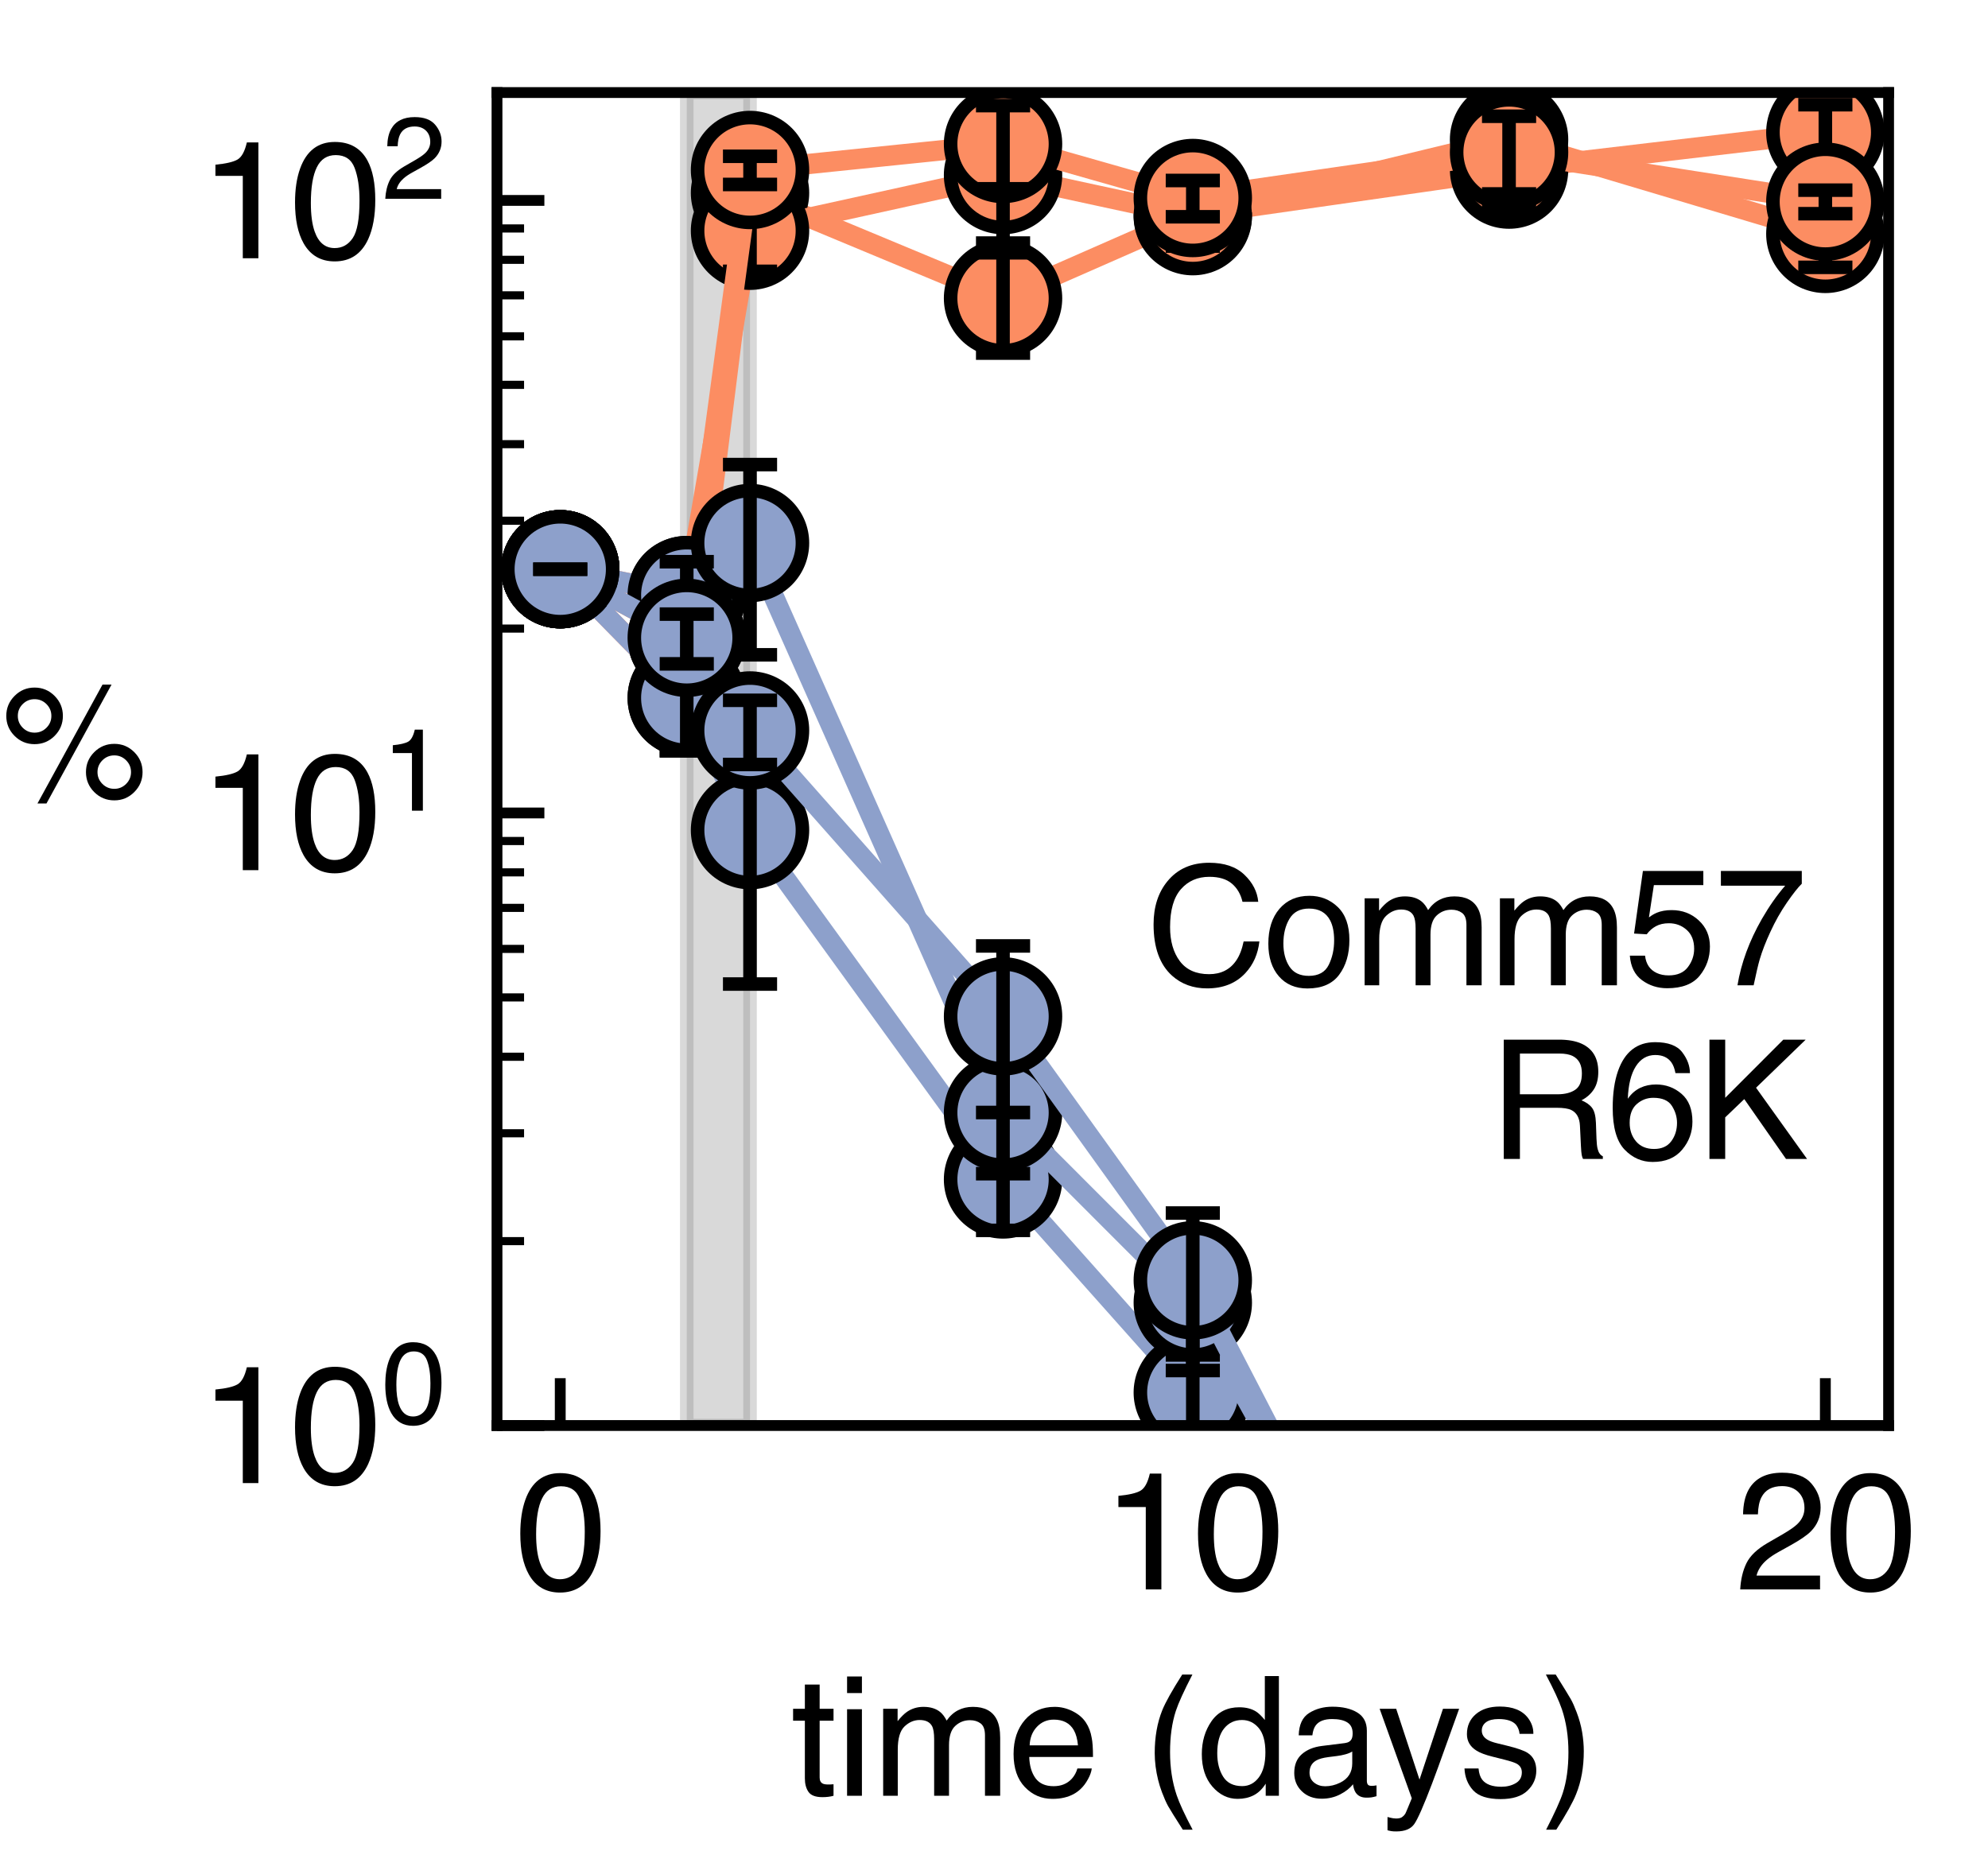 <?xml version="1.0" encoding="utf-8" standalone="no"?>
<!DOCTYPE svg PUBLIC "-//W3C//DTD SVG 1.1//EN"
  "http://www.w3.org/Graphics/SVG/1.1/DTD/svg11.dtd">
<svg xmlns:xlink="http://www.w3.org/1999/xlink" width="146.88pt" height="136.8pt" viewBox="0 0 146.88 136.8" xmlns="http://www.w3.org/2000/svg" version="1.1">
 <defs>
  <style type="text/css">*{stroke-linejoin: round; stroke-linecap: butt}</style>
 </defs>
 <g id="figure_1">
  <g id="patch_1">
   <path d="M 0 136.8 
L 146.88 136.8 
L 146.88 0 
L 0 0 
z
" style="fill: #ffffff"/>
  </g>
  <g id="axes_1">
   <g id="patch_2">
    <path d="M 36.72 105.336 
L 139.536 105.336 
L 139.536 6.84 
L 36.72 6.84 
z
" style="fill: #ffffff"/>
   </g>
   <g id="PolyCollection_1">
    <defs>
     <path id="m958f2a73b7" d="M 50.74 -129.96 
L 50.74 -31.464 
L 55.414 -31.464 
L 55.414 -129.96 
L 55.414 -129.96 
L 50.74 -129.96 
z
" style="stroke: #808080; stroke-opacity: 0.3"/>
    </defs>
    <g clip-path="url(#pecdea093cb)">
     <use xlink:href="#m958f2a73b7" x="0" y="136.8" style="fill: #808080; fill-opacity: 0.3; stroke: #808080; stroke-opacity: 0.3"/>
    </g>
   </g>
   <g id="line2d_1">
    <path d="M 41.393 42.061 
L 50.74 51.571 
L 55.414 14.257 
L 74.108 22.039 
L 88.128 15.88 
L 111.495 12.532 
L 134.863 9.779 
" clip-path="url(#pecdea093cb)" style="fill: none; stroke: #fc8d62; stroke-width: 1.5; stroke-linecap: square"/>
   </g>
   <g id="PathCollection_1">
    <defs>
     <path id="m38caa735b7" d="M 0 3.873 
C 1.027 3.873 2.012 3.465 2.739 2.739 
C 3.465 2.012 3.873 1.027 3.873 0 
C 3.873 -1.027 3.465 -2.012 2.739 -2.739 
C 2.012 -3.465 1.027 -3.873 0 -3.873 
C -1.027 -3.873 -2.012 -3.465 -2.739 -2.739 
C -3.465 -2.012 -3.873 -1.027 -3.873 0 
C -3.873 1.027 -3.465 2.012 -2.739 2.739 
C -2.012 3.465 -1.027 3.873 0 3.873 
z
" style="stroke: #000000"/>
    </defs>
    <g clip-path="url(#pecdea093cb)">
     <use xlink:href="#m38caa735b7" x="41.393" y="42.061" style="fill: #fc8d62; stroke: #000000"/>
     <use xlink:href="#m38caa735b7" x="50.74" y="51.571" style="fill: #fc8d62; stroke: #000000"/>
     <use xlink:href="#m38caa735b7" x="55.414" y="14.257" style="fill: #fc8d62; stroke: #000000"/>
     <use xlink:href="#m38caa735b7" x="74.108" y="22.039" style="fill: #fc8d62; stroke: #000000"/>
     <use xlink:href="#m38caa735b7" x="88.128" y="15.88" style="fill: #fc8d62; stroke: #000000"/>
     <use xlink:href="#m38caa735b7" x="111.495" y="12.532" style="fill: #fc8d62; stroke: #000000"/>
     <use xlink:href="#m38caa735b7" x="134.863" y="9.779" style="fill: #fc8d62; stroke: #000000"/>
    </g>
   </g>
   <g id="LineCollection_1">
    <path d="M 41.393 42.061 
L 41.393 42.061 
" clip-path="url(#pecdea093cb)" style="fill: none; stroke: #000000"/>
    <path d="M 50.74 55.474 
L 50.74 48.317 
" clip-path="url(#pecdea093cb)" style="fill: none; stroke: #000000"/>
    <path d="M 55.414 15.708 
L 55.414 12.905 
" clip-path="url(#pecdea093cb)" style="fill: none; stroke: #000000"/>
    <path d="M 74.108 26.093 
L 74.108 18.68 
" clip-path="url(#pecdea093cb)" style="fill: none; stroke: #000000"/>
    <path d="M 88.128 18.104 
L 88.128 13.883 
" clip-path="url(#pecdea093cb)" style="fill: none; stroke: #000000"/>
    <path d="M 111.495 15.423 
L 111.495 10.012 
" clip-path="url(#pecdea093cb)" style="fill: none; stroke: #000000"/>
    <path d="M 134.863 12.058 
L 134.863 7.738 
" clip-path="url(#pecdea093cb)" style="fill: none; stroke: #000000"/>
   </g>
   <g id="line2d_2">
    <defs>
     <path id="mf4827ff24c" d="M 2 0 
L -2 -0 
" style="stroke: #000000"/>
    </defs>
    <g clip-path="url(#pecdea093cb)">
     <use xlink:href="#mf4827ff24c" x="41.393" y="42.061" style="stroke: #000000"/>
     <use xlink:href="#mf4827ff24c" x="50.74" y="55.474" style="stroke: #000000"/>
     <use xlink:href="#mf4827ff24c" x="55.414" y="15.708" style="stroke: #000000"/>
     <use xlink:href="#mf4827ff24c" x="74.108" y="26.093" style="stroke: #000000"/>
     <use xlink:href="#mf4827ff24c" x="88.128" y="18.104" style="stroke: #000000"/>
     <use xlink:href="#mf4827ff24c" x="111.495" y="15.423" style="stroke: #000000"/>
     <use xlink:href="#mf4827ff24c" x="134.863" y="12.058" style="stroke: #000000"/>
    </g>
   </g>
   <g id="line2d_3">
    <g clip-path="url(#pecdea093cb)">
     <use xlink:href="#mf4827ff24c" x="41.393" y="42.061" style="stroke: #000000"/>
     <use xlink:href="#mf4827ff24c" x="50.74" y="48.317" style="stroke: #000000"/>
     <use xlink:href="#mf4827ff24c" x="55.414" y="12.905" style="stroke: #000000"/>
     <use xlink:href="#mf4827ff24c" x="74.108" y="18.68" style="stroke: #000000"/>
     <use xlink:href="#mf4827ff24c" x="88.128" y="13.883" style="stroke: #000000"/>
     <use xlink:href="#mf4827ff24c" x="111.495" y="10.012" style="stroke: #000000"/>
     <use xlink:href="#mf4827ff24c" x="134.863" y="7.738" style="stroke: #000000"/>
    </g>
   </g>
   <g id="line2d_4">
    <path d="M 41.393 42.061 
L 50.74 43.973 
L 55.414 17.05 
L 74.108 12.937 
L 88.128 15.972 
L 111.495 10.312 
L 134.863 17.283 
" clip-path="url(#pecdea093cb)" style="fill: none; stroke: #fc8d62; stroke-width: 1.5; stroke-linecap: square"/>
   </g>
   <g id="PathCollection_2">
    <g clip-path="url(#pecdea093cb)">
     <use xlink:href="#m38caa735b7" x="41.393" y="42.061" style="fill: #fc8d62; stroke: #000000"/>
     <use xlink:href="#m38caa735b7" x="50.74" y="43.973" style="fill: #fc8d62; stroke: #000000"/>
     <use xlink:href="#m38caa735b7" x="55.414" y="17.05" style="fill: #fc8d62; stroke: #000000"/>
     <use xlink:href="#m38caa735b7" x="74.108" y="12.937" style="fill: #fc8d62; stroke: #000000"/>
     <use xlink:href="#m38caa735b7" x="88.128" y="15.972" style="fill: #fc8d62; stroke: #000000"/>
     <use xlink:href="#m38caa735b7" x="111.495" y="10.312" style="fill: #fc8d62; stroke: #000000"/>
     <use xlink:href="#m38caa735b7" x="134.863" y="17.283" style="fill: #fc8d62; stroke: #000000"/>
    </g>
   </g>
   <g id="LineCollection_2">
    <path d="M 41.393 42.061 
L 41.393 42.061 
" clip-path="url(#pecdea093cb)" style="fill: none; stroke: #000000"/>
    <path d="M 50.74 46.793 
L 50.74 41.507 
" clip-path="url(#pecdea093cb)" style="fill: none; stroke: #000000"/>
    <path d="M 55.414 20.049 
L 55.414 14.449 
" clip-path="url(#pecdea093cb)" style="fill: none; stroke: #000000"/>
    <path d="M 74.108 17.962 
L 74.108 8.938 
" clip-path="url(#pecdea093cb)" style="fill: none; stroke: #000000"/>
    <path d="M 88.128 18.182 
L 88.128 13.985 
" clip-path="url(#pecdea093cb)" style="fill: none; stroke: #000000"/>
    <path d="M 111.495 13.906 
L 111.495 7.274 
" clip-path="url(#pecdea093cb)" style="fill: none; stroke: #000000"/>
    <path d="M 134.863 19.755 
L 134.863 15.087 
" clip-path="url(#pecdea093cb)" style="fill: none; stroke: #000000"/>
   </g>
   <g id="line2d_5">
    <g clip-path="url(#pecdea093cb)">
     <use xlink:href="#mf4827ff24c" x="41.393" y="42.061" style="stroke: #000000"/>
     <use xlink:href="#mf4827ff24c" x="50.74" y="46.793" style="stroke: #000000"/>
     <use xlink:href="#mf4827ff24c" x="55.414" y="20.049" style="stroke: #000000"/>
     <use xlink:href="#mf4827ff24c" x="74.108" y="17.962" style="stroke: #000000"/>
     <use xlink:href="#mf4827ff24c" x="88.128" y="18.182" style="stroke: #000000"/>
     <use xlink:href="#mf4827ff24c" x="111.495" y="13.906" style="stroke: #000000"/>
     <use xlink:href="#mf4827ff24c" x="134.863" y="19.755" style="stroke: #000000"/>
    </g>
   </g>
   <g id="line2d_6">
    <g clip-path="url(#pecdea093cb)">
     <use xlink:href="#mf4827ff24c" x="41.393" y="42.061" style="stroke: #000000"/>
     <use xlink:href="#mf4827ff24c" x="50.74" y="41.507" style="stroke: #000000"/>
     <use xlink:href="#mf4827ff24c" x="55.414" y="14.449" style="stroke: #000000"/>
     <use xlink:href="#mf4827ff24c" x="74.108" y="8.938" style="stroke: #000000"/>
     <use xlink:href="#mf4827ff24c" x="88.128" y="13.985" style="stroke: #000000"/>
     <use xlink:href="#mf4827ff24c" x="111.495" y="7.274" style="stroke: #000000"/>
     <use xlink:href="#mf4827ff24c" x="134.863" y="15.087" style="stroke: #000000"/>
    </g>
   </g>
   <g id="line2d_7">
    <path d="M 41.393 42.061 
L 50.74 47.13 
L 55.414 12.561 
L 74.108 10.64 
L 88.128 14.631 
L 111.495 11.251 
L 134.863 14.902 
" clip-path="url(#pecdea093cb)" style="fill: none; stroke: #fc8d62; stroke-width: 1.5; stroke-linecap: square"/>
   </g>
   <g id="PathCollection_3">
    <g clip-path="url(#pecdea093cb)">
     <use xlink:href="#m38caa735b7" x="41.393" y="42.061" style="fill: #fc8d62; stroke: #000000"/>
     <use xlink:href="#m38caa735b7" x="50.74" y="47.13" style="fill: #fc8d62; stroke: #000000"/>
     <use xlink:href="#m38caa735b7" x="55.414" y="12.561" style="fill: #fc8d62; stroke: #000000"/>
     <use xlink:href="#m38caa735b7" x="74.108" y="10.64" style="fill: #fc8d62; stroke: #000000"/>
     <use xlink:href="#m38caa735b7" x="88.128" y="14.631" style="fill: #fc8d62; stroke: #000000"/>
     <use xlink:href="#m38caa735b7" x="111.495" y="11.251" style="fill: #fc8d62; stroke: #000000"/>
     <use xlink:href="#m38caa735b7" x="134.863" y="14.902" style="fill: #fc8d62; stroke: #000000"/>
    </g>
   </g>
   <g id="LineCollection_3">
    <path d="M 41.393 42.061 
L 41.393 42.061 
" clip-path="url(#pecdea093cb)" style="fill: none; stroke: #000000"/>
    <path d="M 50.74 49.054 
L 50.74 45.377 
" clip-path="url(#pecdea093cb)" style="fill: none; stroke: #000000"/>
    <path d="M 55.414 13.63 
L 55.414 11.548 
" clip-path="url(#pecdea093cb)" style="fill: none; stroke: #000000"/>
    <path d="M 74.108 13.952 
L 74.108 7.805 
" clip-path="url(#pecdea093cb)" style="fill: none; stroke: #000000"/>
    <path d="M 88.128 16.017 
L 88.128 13.336 
" clip-path="url(#pecdea093cb)" style="fill: none; stroke: #000000"/>
    <path d="M 111.495 14.33 
L 111.495 8.589 
" clip-path="url(#pecdea093cb)" style="fill: none; stroke: #000000"/>
    <path d="M 134.863 15.79 
L 134.863 14.052 
" clip-path="url(#pecdea093cb)" style="fill: none; stroke: #000000"/>
   </g>
   <g id="line2d_8">
    <g clip-path="url(#pecdea093cb)">
     <use xlink:href="#mf4827ff24c" x="41.393" y="42.061" style="stroke: #000000"/>
     <use xlink:href="#mf4827ff24c" x="50.74" y="49.054" style="stroke: #000000"/>
     <use xlink:href="#mf4827ff24c" x="55.414" y="13.63" style="stroke: #000000"/>
     <use xlink:href="#mf4827ff24c" x="74.108" y="13.952" style="stroke: #000000"/>
     <use xlink:href="#mf4827ff24c" x="88.128" y="16.017" style="stroke: #000000"/>
     <use xlink:href="#mf4827ff24c" x="111.495" y="14.33" style="stroke: #000000"/>
     <use xlink:href="#mf4827ff24c" x="134.863" y="15.79" style="stroke: #000000"/>
    </g>
   </g>
   <g id="line2d_9">
    <g clip-path="url(#pecdea093cb)">
     <use xlink:href="#mf4827ff24c" x="41.393" y="42.061" style="stroke: #000000"/>
     <use xlink:href="#mf4827ff24c" x="50.74" y="45.377" style="stroke: #000000"/>
     <use xlink:href="#mf4827ff24c" x="55.414" y="11.548" style="stroke: #000000"/>
     <use xlink:href="#mf4827ff24c" x="74.108" y="7.805" style="stroke: #000000"/>
     <use xlink:href="#mf4827ff24c" x="88.128" y="13.336" style="stroke: #000000"/>
     <use xlink:href="#mf4827ff24c" x="111.495" y="8.589" style="stroke: #000000"/>
     <use xlink:href="#mf4827ff24c" x="134.863" y="14.052" style="stroke: #000000"/>
    </g>
   </g>
   <g id="line2d_10">
    <path d="M 41.393 42.061 
L 50.74 51.571 
L 55.414 14.257 
L 74.108 22.039 
L 88.128 15.88 
L 111.495 12.532 
L 134.863 9.779 
" clip-path="url(#pecdea093cb)" style="fill: none"/>
   </g>
   <g id="line2d_11">
    <path d="M 41.393 42.061 
L 50.74 43.973 
L 55.414 17.05 
L 74.108 12.937 
L 88.128 15.972 
L 111.495 10.312 
L 134.863 17.283 
" clip-path="url(#pecdea093cb)" style="fill: none"/>
   </g>
   <g id="line2d_12">
    <path d="M 41.393 42.061 
L 50.74 47.13 
L 55.414 12.561 
L 74.108 10.64 
L 88.128 14.631 
L 111.495 11.251 
L 134.863 14.902 
" clip-path="url(#pecdea093cb)" style="fill: none"/>
   </g>
   <g id="line2d_13">
    <path d="M 41.393 42.061 
L 50.74 51.571 
L 55.414 61.342 
L 74.108 87.152 
L 88.128 102.897 
L 105.226 137.8 
" clip-path="url(#pecdea093cb)" style="fill: none; stroke: #8da0cb; stroke-width: 1.5; stroke-linecap: square"/>
   </g>
   <g id="PathCollection_4">
    <defs>
     <path id="m01ed4cd206" d="M 0 3.873 
C 1.027 3.873 2.012 3.465 2.739 2.739 
C 3.465 2.012 3.873 1.027 3.873 0 
C 3.873 -1.027 3.465 -2.012 2.739 -2.739 
C 2.012 -3.465 1.027 -3.873 0 -3.873 
C -1.027 -3.873 -2.012 -3.465 -2.739 -2.739 
C -3.465 -2.012 -3.873 -1.027 -3.873 0 
C -3.873 1.027 -3.465 2.012 -2.739 2.739 
C -2.012 3.465 -1.027 3.873 0 3.873 
z
" style="stroke: #000000"/>
    </defs>
    <g clip-path="url(#pecdea093cb)">
     <use xlink:href="#m01ed4cd206" x="41.393" y="42.061" style="fill: #8da0cb; stroke: #000000"/>
     <use xlink:href="#m01ed4cd206" x="50.74" y="51.571" style="fill: #8da0cb; stroke: #000000"/>
     <use xlink:href="#m01ed4cd206" x="55.414" y="61.342" style="fill: #8da0cb; stroke: #000000"/>
     <use xlink:href="#m01ed4cd206" x="74.108" y="87.152" style="fill: #8da0cb; stroke: #000000"/>
     <use xlink:href="#m01ed4cd206" x="88.128" y="102.897" style="fill: #8da0cb; stroke: #000000"/>
     <use xlink:href="#m01ed4cd206" x="111.495" y="150.599" style="fill: #8da0cb; stroke: #000000"/>
     <use xlink:href="#m01ed4cd206" x="134.863" y="150.599" style="fill: #8da0cb; stroke: #000000"/>
    </g>
   </g>
   <g id="LineCollection_4">
    <path d="M 41.393 42.061 
L 41.393 42.061 
" clip-path="url(#pecdea093cb)" style="fill: none; stroke: #000000"/>
    <path d="M 50.74 55.474 
L 50.74 48.317 
" clip-path="url(#pecdea093cb)" style="fill: none; stroke: #000000"/>
    <path d="M 55.414 72.714 
L 55.414 54.184 
" clip-path="url(#pecdea093cb)" style="fill: none; stroke: #000000"/>
    <path d="M 74.108 90.915 
L 74.108 83.996 
" clip-path="url(#pecdea093cb)" style="fill: none; stroke: #000000"/>
    <path d="M 88.128 117.419 
L 88.128 94.637 
" clip-path="url(#pecdea093cb)" style="fill: none; stroke: #000000"/>
    <path clip-path="url(#pecdea093cb)" style="fill: none; stroke: #000000"/>
    <path clip-path="url(#pecdea093cb)" style="fill: none; stroke: #000000"/>
   </g>
   <g id="line2d_14">
    <g clip-path="url(#pecdea093cb)">
     <use xlink:href="#mf4827ff24c" x="41.393" y="42.061" style="stroke: #000000"/>
     <use xlink:href="#mf4827ff24c" x="50.74" y="55.474" style="stroke: #000000"/>
     <use xlink:href="#mf4827ff24c" x="55.414" y="72.714" style="stroke: #000000"/>
     <use xlink:href="#mf4827ff24c" x="74.108" y="90.915" style="stroke: #000000"/>
     <use xlink:href="#mf4827ff24c" x="88.128" y="117.419" style="stroke: #000000"/>
     <use xlink:href="#mf4827ff24c" x="111.495" y="165.595" style="stroke: #000000"/>
     <use xlink:href="#mf4827ff24c" x="134.863" y="151.865" style="stroke: #000000"/>
    </g>
   </g>
   <g id="line2d_15">
    <g clip-path="url(#pecdea093cb)">
     <use xlink:href="#mf4827ff24c" x="41.393" y="42.061" style="stroke: #000000"/>
     <use xlink:href="#mf4827ff24c" x="50.74" y="48.317" style="stroke: #000000"/>
     <use xlink:href="#mf4827ff24c" x="55.414" y="54.184" style="stroke: #000000"/>
     <use xlink:href="#mf4827ff24c" x="74.108" y="83.996" style="stroke: #000000"/>
     <use xlink:href="#mf4827ff24c" x="88.128" y="94.637" style="stroke: #000000"/>
     <use xlink:href="#mf4827ff24c" x="111.495" y="142.192" style="stroke: #000000"/>
     <use xlink:href="#mf4827ff24c" x="134.863" y="149.409" style="stroke: #000000"/>
    </g>
   </g>
   <g id="line2d_16">
    <path d="M 41.393 42.061 
L 50.74 43.973 
L 55.414 40.126 
L 74.108 82.223 
L 88.128 96.254 
L 111.249 137.8 
" clip-path="url(#pecdea093cb)" style="fill: none; stroke: #8da0cb; stroke-width: 1.5; stroke-linecap: square"/>
   </g>
   <g id="PathCollection_5">
    <g clip-path="url(#pecdea093cb)">
     <use xlink:href="#m01ed4cd206" x="41.393" y="42.061" style="fill: #8da0cb; stroke: #000000"/>
     <use xlink:href="#m01ed4cd206" x="50.74" y="43.973" style="fill: #8da0cb; stroke: #000000"/>
     <use xlink:href="#m01ed4cd206" x="55.414" y="40.126" style="fill: #8da0cb; stroke: #000000"/>
     <use xlink:href="#m01ed4cd206" x="74.108" y="82.223" style="fill: #8da0cb; stroke: #000000"/>
     <use xlink:href="#m01ed4cd206" x="88.128" y="96.254" style="fill: #8da0cb; stroke: #000000"/>
     <use xlink:href="#m01ed4cd206" x="111.495" y="138.242" style="fill: #8da0cb; stroke: #000000"/>
     <use xlink:href="#m01ed4cd206" x="134.863" y="150.599" style="fill: #8da0cb; stroke: #000000"/>
    </g>
   </g>
   <g id="LineCollection_5">
    <path d="M 41.393 42.061 
L 41.393 42.061 
" clip-path="url(#pecdea093cb)" style="fill: none; stroke: #000000"/>
    <path d="M 50.74 46.793 
L 50.74 41.507 
" clip-path="url(#pecdea093cb)" style="fill: none; stroke: #000000"/>
    <path d="M 55.414 48.386 
L 55.414 34.328 
" clip-path="url(#pecdea093cb)" style="fill: none; stroke: #000000"/>
    <path d="M 74.108 86.726 
L 74.108 78.561 
" clip-path="url(#pecdea093cb)" style="fill: none; stroke: #000000"/>
    <path d="M 88.128 100.119 
L 88.128 93.025 
" clip-path="url(#pecdea093cb)" style="fill: none; stroke: #000000"/>
    <path d="M 111.495 137.8 
L 111.495 132.597 
" clip-path="url(#pecdea093cb)" style="fill: none; stroke: #000000"/>
    <path clip-path="url(#pecdea093cb)" style="fill: none; stroke: #000000"/>
   </g>
   <g id="line2d_17">
    <g clip-path="url(#pecdea093cb)">
     <use xlink:href="#mf4827ff24c" x="41.393" y="42.061" style="stroke: #000000"/>
     <use xlink:href="#mf4827ff24c" x="50.74" y="46.793" style="stroke: #000000"/>
     <use xlink:href="#mf4827ff24c" x="55.414" y="48.386" style="stroke: #000000"/>
     <use xlink:href="#mf4827ff24c" x="74.108" y="86.726" style="stroke: #000000"/>
     <use xlink:href="#mf4827ff24c" x="88.128" y="100.119" style="stroke: #000000"/>
     <use xlink:href="#mf4827ff24c" x="111.495" y="146.193" style="stroke: #000000"/>
     <use xlink:href="#mf4827ff24c" x="134.863" y="152.557" style="stroke: #000000"/>
    </g>
   </g>
   <g id="line2d_18">
    <g clip-path="url(#pecdea093cb)">
     <use xlink:href="#mf4827ff24c" x="41.393" y="42.061" style="stroke: #000000"/>
     <use xlink:href="#mf4827ff24c" x="50.74" y="41.507" style="stroke: #000000"/>
     <use xlink:href="#mf4827ff24c" x="55.414" y="34.328" style="stroke: #000000"/>
     <use xlink:href="#mf4827ff24c" x="74.108" y="78.561" style="stroke: #000000"/>
     <use xlink:href="#mf4827ff24c" x="88.128" y="93.025" style="stroke: #000000"/>
     <use xlink:href="#mf4827ff24c" x="111.495" y="132.597" style="stroke: #000000"/>
     <use xlink:href="#mf4827ff24c" x="134.863" y="148.818" style="stroke: #000000"/>
    </g>
   </g>
   <g id="line2d_19">
    <path d="M 41.393 42.061 
L 50.74 47.13 
L 55.414 53.976 
L 74.108 75.103 
L 88.128 94.605 
L 110.5 137.8 
" clip-path="url(#pecdea093cb)" style="fill: none; stroke: #8da0cb; stroke-width: 1.5; stroke-linecap: square"/>
   </g>
   <g id="PathCollection_6">
    <g clip-path="url(#pecdea093cb)">
     <use xlink:href="#m01ed4cd206" x="41.393" y="42.061" style="fill: #8da0cb; stroke: #000000"/>
     <use xlink:href="#m01ed4cd206" x="50.74" y="47.13" style="fill: #8da0cb; stroke: #000000"/>
     <use xlink:href="#m01ed4cd206" x="55.414" y="53.976" style="fill: #8da0cb; stroke: #000000"/>
     <use xlink:href="#m01ed4cd206" x="74.108" y="75.103" style="fill: #8da0cb; stroke: #000000"/>
     <use xlink:href="#m01ed4cd206" x="88.128" y="94.605" style="fill: #8da0cb; stroke: #000000"/>
     <use xlink:href="#m01ed4cd206" x="111.495" y="139.721" style="fill: #8da0cb; stroke: #000000"/>
     <use xlink:href="#m01ed4cd206" x="134.863" y="150.599" style="fill: #8da0cb; stroke: #000000"/>
    </g>
   </g>
   <g id="LineCollection_6">
    <path d="M 41.393 42.061 
L 41.393 42.061 
" clip-path="url(#pecdea093cb)" style="fill: none; stroke: #000000"/>
    <path d="M 50.74 49.054 
L 50.74 45.377 
" clip-path="url(#pecdea093cb)" style="fill: none; stroke: #000000"/>
    <path d="M 55.414 56.49 
L 55.414 51.748 
" clip-path="url(#pecdea093cb)" style="fill: none; stroke: #000000"/>
    <path d="M 74.108 82.206 
L 74.108 69.897 
" clip-path="url(#pecdea093cb)" style="fill: none; stroke: #000000"/>
    <path d="M 88.128 101.272 
L 88.128 89.635 
" clip-path="url(#pecdea093cb)" style="fill: none; stroke: #000000"/>
    <path d="M 111.495 137.8 
L 111.495 136.201 
" clip-path="url(#pecdea093cb)" style="fill: none; stroke: #000000"/>
    <path clip-path="url(#pecdea093cb)" style="fill: none; stroke: #000000"/>
   </g>
   <g id="line2d_20">
    <g clip-path="url(#pecdea093cb)">
     <use xlink:href="#mf4827ff24c" x="41.393" y="42.061" style="stroke: #000000"/>
     <use xlink:href="#mf4827ff24c" x="50.74" y="49.054" style="stroke: #000000"/>
     <use xlink:href="#mf4827ff24c" x="55.414" y="56.49" style="stroke: #000000"/>
     <use xlink:href="#mf4827ff24c" x="74.108" y="82.206" style="stroke: #000000"/>
     <use xlink:href="#mf4827ff24c" x="88.128" y="101.272" style="stroke: #000000"/>
     <use xlink:href="#mf4827ff24c" x="111.495" y="144.01" style="stroke: #000000"/>
     <use xlink:href="#mf4827ff24c" x="134.863" y="150.86" style="stroke: #000000"/>
    </g>
   </g>
   <g id="line2d_21">
    <g clip-path="url(#pecdea093cb)">
     <use xlink:href="#mf4827ff24c" x="41.393" y="42.061" style="stroke: #000000"/>
     <use xlink:href="#mf4827ff24c" x="50.74" y="45.377" style="stroke: #000000"/>
     <use xlink:href="#mf4827ff24c" x="55.414" y="51.748" style="stroke: #000000"/>
     <use xlink:href="#mf4827ff24c" x="74.108" y="69.897" style="stroke: #000000"/>
     <use xlink:href="#mf4827ff24c" x="88.128" y="89.635" style="stroke: #000000"/>
     <use xlink:href="#mf4827ff24c" x="111.495" y="136.201" style="stroke: #000000"/>
     <use xlink:href="#mf4827ff24c" x="134.863" y="150.341" style="stroke: #000000"/>
    </g>
   </g>
   <g id="line2d_22">
    <path d="M 41.393 42.061 
L 50.74 51.571 
L 55.414 61.342 
L 74.108 87.152 
L 88.128 102.897 
L 105.226 137.8 
" clip-path="url(#pecdea093cb)" style="fill: none"/>
   </g>
   <g id="line2d_23">
    <path d="M 41.393 42.061 
L 50.74 43.973 
L 55.414 40.126 
L 74.108 82.223 
L 88.128 96.254 
L 111.249 137.8 
" clip-path="url(#pecdea093cb)" style="fill: none"/>
   </g>
   <g id="line2d_24">
    <path d="M 41.393 42.061 
L 50.74 47.13 
L 55.414 53.976 
L 74.108 75.103 
L 88.128 94.605 
L 110.5 137.8 
" clip-path="url(#pecdea093cb)" style="fill: none"/>
   </g>
   <g id="matplotlib.axis_1">
    <g id="xtick_1">
     <g id="line2d_25">
      <defs>
       <path id="m13148062bf" d="M 0 0 
L 0 -3.5 
" style="stroke: #000000; stroke-width: 0.8"/>
      </defs>
      <g>
       <use xlink:href="#m13148062bf" x="41.393" y="105.336" style="stroke: #000000; stroke-width: 0.8"/>
      </g>
     </g>
     <g id="text_1">
      <!-- 0 -->
      <g transform="translate(38.057 117.444) scale(0.12 -0.12)">
       <defs>
        <path id="Helvetica-30" d="M 1731 4475 
Q 2600 4475 2988 3759 
Q 3288 3206 3288 2244 
Q 3288 1331 3016 734 
Q 2622 -122 1728 -122 
Q 922 -122 528 578 
Q 200 1163 200 2147 
Q 200 2909 397 3456 
Q 766 4475 1731 4475 
z
M 1725 391 
Q 2163 391 2422 778 
Q 2681 1166 2681 2222 
Q 2681 2984 2493 3476 
Q 2306 3969 1766 3969 
Q 1269 3969 1039 3501 
Q 809 3034 809 2125 
Q 809 1441 956 1025 
Q 1181 391 1725 391 
z
" transform="scale(0.016)"/>
       </defs>
       <use xlink:href="#Helvetica-30"/>
      </g>
     </g>
    </g>
    <g id="xtick_2">
     <g id="line2d_26">
      <g>
       <use xlink:href="#m13148062bf" x="88.128" y="105.336" style="stroke: #000000; stroke-width: 0.8"/>
      </g>
     </g>
     <g id="text_2">
      <!-- 10 -->
      <g transform="translate(81.455 117.444) scale(0.12 -0.12)">
       <defs>
        <path id="Helvetica-31" d="M 613 3169 
L 613 3600 
Q 1222 3659 1462 3798 
Q 1703 3938 1822 4456 
L 2266 4456 
L 2266 0 
L 1666 0 
L 1666 3169 
L 613 3169 
z
" transform="scale(0.016)"/>
       </defs>
       <use xlink:href="#Helvetica-31"/>
       <use xlink:href="#Helvetica-30" x="55.615"/>
      </g>
     </g>
    </g>
    <g id="xtick_3">
     <g id="line2d_27">
      <g>
       <use xlink:href="#m13148062bf" x="134.863" y="105.336" style="stroke: #000000; stroke-width: 0.8"/>
      </g>
     </g>
     <g id="text_3">
      <!-- 20 -->
      <g transform="translate(128.189 117.444) scale(0.12 -0.12)">
       <defs>
        <path id="Helvetica-32" d="M 200 0 
Q 231 578 439 1006 
Q 647 1434 1250 1784 
L 1850 2131 
Q 2253 2366 2416 2531 
Q 2672 2791 2672 3125 
Q 2672 3516 2437 3745 
Q 2203 3975 1813 3975 
Q 1234 3975 1013 3538 
Q 894 3303 881 2888 
L 309 2888 
Q 319 3472 525 3841 
Q 891 4491 1816 4491 
Q 2584 4491 2939 4075 
Q 3294 3659 3294 3150 
Q 3294 2613 2916 2231 
Q 2697 2009 2131 1694 
L 1703 1456 
Q 1397 1288 1222 1134 
Q 909 863 828 531 
L 3272 531 
L 3272 0 
L 200 0 
z
" transform="scale(0.016)"/>
       </defs>
       <use xlink:href="#Helvetica-32"/>
       <use xlink:href="#Helvetica-30" x="55.615"/>
      </g>
     </g>
    </g>
    <g id="text_4">
     <!-- time (days) -->
     <g transform="translate(58.458 132.694) scale(0.12 -0.12)">
      <defs>
       <path id="Helvetica-74" d="M 525 4281 
L 1094 4281 
L 1094 3347 
L 1628 3347 
L 1628 2888 
L 1094 2888 
L 1094 703 
Q 1094 528 1213 469 
Q 1278 434 1431 434 
Q 1472 434 1519 436 
Q 1566 438 1628 444 
L 1628 0 
Q 1531 -28 1426 -40 
Q 1322 -53 1200 -53 
Q 806 -53 665 148 
Q 525 350 525 672 
L 525 2888 
L 72 2888 
L 72 3347 
L 525 3347 
L 525 4281 
z
" transform="scale(0.016)"/>
       <path id="Helvetica-69" d="M 413 3331 
L 984 3331 
L 984 0 
L 413 0 
L 413 3331 
z
M 413 4591 
L 984 4591 
L 984 3953 
L 413 3953 
L 413 4591 
z
" transform="scale(0.016)"/>
       <path id="Helvetica-6d" d="M 413 3347 
L 969 3347 
L 969 2872 
Q 1169 3119 1331 3231 
Q 1609 3422 1963 3422 
Q 2363 3422 2606 3225 
Q 2744 3113 2856 2894 
Q 3044 3163 3297 3292 
Q 3550 3422 3866 3422 
Q 4541 3422 4784 2934 
Q 4916 2672 4916 2228 
L 4916 0 
L 4331 0 
L 4331 2325 
Q 4331 2659 4164 2784 
Q 3997 2909 3756 2909 
Q 3425 2909 3186 2687 
Q 2947 2466 2947 1947 
L 2947 0 
L 2375 0 
L 2375 2184 
Q 2375 2525 2294 2681 
Q 2166 2916 1816 2916 
Q 1497 2916 1236 2669 
Q 975 2422 975 1775 
L 975 0 
L 413 0 
L 413 3347 
z
" transform="scale(0.016)"/>
       <path id="Helvetica-65" d="M 1806 3422 
Q 2163 3422 2497 3255 
Q 2831 3088 3006 2822 
Q 3175 2569 3231 2231 
Q 3281 2000 3281 1494 
L 828 1494 
Q 844 984 1069 676 
Q 1294 369 1766 369 
Q 2206 369 2469 659 
Q 2619 828 2681 1050 
L 3234 1050 
Q 3213 866 3089 639 
Q 2966 413 2813 269 
Q 2556 19 2178 -69 
Q 1975 -119 1719 -119 
Q 1094 -119 659 336 
Q 225 791 225 1609 
Q 225 2416 662 2919 
Q 1100 3422 1806 3422 
z
M 2703 1941 
Q 2669 2306 2544 2525 
Q 2313 2931 1772 2931 
Q 1384 2931 1121 2651 
Q 859 2372 844 1941 
L 2703 1941 
z
M 1753 3428 
L 1753 3428 
z
" transform="scale(0.016)"/>
       <path id="Helvetica-20" transform="scale(0.016)"/>
       <path id="Helvetica-28" d="M 1894 4666 
Q 1403 3713 1256 3263 
Q 1034 2578 1034 1681 
Q 1034 775 1288 25 
Q 1444 -438 1903 -1306 
L 1525 -1306 
Q 1069 -594 959 -397 
Q 850 -200 722 138 
Q 547 600 478 1125 
Q 444 1397 444 1644 
Q 444 2569 734 3291 
Q 919 3750 1503 4666 
L 1894 4666 
z
" transform="scale(0.016)"/>
       <path id="Helvetica-64" d="M 769 1634 
Q 769 1097 997 734 
Q 1225 372 1728 372 
Q 2119 372 2370 708 
Q 2622 1044 2622 1672 
Q 2622 2306 2362 2611 
Q 2103 2916 1722 2916 
Q 1297 2916 1033 2591 
Q 769 2266 769 1634 
z
M 1616 3406 
Q 2000 3406 2259 3244 
Q 2409 3150 2600 2916 
L 2600 4606 
L 3141 4606 
L 3141 0 
L 2634 0 
L 2634 466 
Q 2438 156 2169 18 
Q 1900 -119 1553 -119 
Q 994 -119 584 351 
Q 175 822 175 1603 
Q 175 2334 548 2870 
Q 922 3406 1616 3406 
z
" transform="scale(0.016)"/>
       <path id="Helvetica-61" d="M 844 891 
Q 844 647 1022 506 
Q 1200 366 1444 366 
Q 1741 366 2019 503 
Q 2488 731 2488 1250 
L 2488 1703 
Q 2384 1638 2221 1594 
Q 2059 1550 1903 1531 
L 1563 1488 
Q 1256 1447 1103 1359 
Q 844 1213 844 891 
z
M 2206 2028 
Q 2400 2053 2466 2191 
Q 2503 2266 2503 2406 
Q 2503 2694 2298 2823 
Q 2094 2953 1713 2953 
Q 1272 2953 1088 2716 
Q 984 2584 953 2325 
L 428 2325 
Q 444 2944 830 3186 
Q 1216 3428 1725 3428 
Q 2316 3428 2684 3203 
Q 3050 2978 3050 2503 
L 3050 575 
Q 3050 488 3086 434 
Q 3122 381 3238 381 
Q 3275 381 3322 386 
Q 3369 391 3422 400 
L 3422 -16 
Q 3291 -53 3222 -62 
Q 3153 -72 3034 -72 
Q 2744 -72 2613 134 
Q 2544 244 2516 444 
Q 2344 219 2022 53 
Q 1700 -113 1313 -113 
Q 847 -113 551 170 
Q 256 453 256 878 
Q 256 1344 547 1600 
Q 838 1856 1309 1916 
L 2206 2028 
z
M 1741 3428 
L 1741 3428 
z
" transform="scale(0.016)"/>
       <path id="Helvetica-79" d="M 2503 3347 
L 3125 3347 
Q 3006 3025 2597 1878 
Q 2291 1016 2084 472 
Q 1597 -809 1397 -1090 
Q 1197 -1372 709 -1372 
Q 591 -1372 527 -1362 
Q 463 -1353 369 -1328 
L 369 -816 
Q 516 -856 581 -865 
Q 647 -875 697 -875 
Q 853 -875 926 -823 
Q 1000 -772 1050 -697 
Q 1066 -672 1162 -440 
Q 1259 -209 1303 -97 
L 66 3347 
L 703 3347 
L 1600 622 
L 2503 3347 
z
M 1597 3428 
L 1597 3428 
z
" transform="scale(0.016)"/>
       <path id="Helvetica-73" d="M 747 1050 
Q 772 769 888 619 
Q 1100 347 1625 347 
Q 1938 347 2175 483 
Q 2413 619 2413 903 
Q 2413 1119 2222 1231 
Q 2100 1300 1741 1391 
L 1294 1503 
Q 866 1609 663 1741 
Q 300 1969 300 2372 
Q 300 2847 642 3140 
Q 984 3434 1563 3434 
Q 2319 3434 2653 2991 
Q 2863 2709 2856 2384 
L 2325 2384 
Q 2309 2575 2191 2731 
Q 1997 2953 1519 2953 
Q 1200 2953 1036 2831 
Q 872 2709 872 2509 
Q 872 2291 1088 2159 
Q 1213 2081 1456 2022 
L 1828 1931 
Q 2434 1784 2641 1647 
Q 2969 1431 2969 969 
Q 2969 522 2630 197 
Q 2291 -128 1597 -128 
Q 850 -128 539 211 
Q 228 550 206 1050 
L 747 1050 
z
M 1578 3428 
L 1578 3428 
z
" transform="scale(0.016)"/>
       <path id="Helvetica-29" d="M 222 -1306 
Q 719 -338 863 106 
Q 1081 778 1081 1681 
Q 1081 2584 828 3334 
Q 672 3797 213 4666 
L 591 4666 
Q 1072 3897 1173 3717 
Q 1275 3538 1394 3222 
Q 1544 2831 1608 2450 
Q 1672 2069 1672 1716 
Q 1672 791 1378 66 
Q 1194 -400 613 -1306 
L 222 -1306 
z
" transform="scale(0.016)"/>
      </defs>
      <use xlink:href="#Helvetica-74"/>
      <use xlink:href="#Helvetica-69" x="27.783"/>
      <use xlink:href="#Helvetica-6d" x="50"/>
      <use xlink:href="#Helvetica-65" x="133.301"/>
      <use xlink:href="#Helvetica-20" x="188.916"/>
      <use xlink:href="#Helvetica-28" x="216.699"/>
      <use xlink:href="#Helvetica-64" x="250"/>
      <use xlink:href="#Helvetica-61" x="305.615"/>
      <use xlink:href="#Helvetica-79" x="361.23"/>
      <use xlink:href="#Helvetica-73" x="411.23"/>
      <use xlink:href="#Helvetica-29" x="461.23"/>
     </g>
    </g>
   </g>
   <g id="matplotlib.axis_2">
    <g id="ytick_1">
     <g id="line2d_28">
      <defs>
       <path id="m19a03fa2d3" d="M 0 0 
L 3.5 0 
" style="stroke: #000000; stroke-width: 0.8"/>
      </defs>
      <g>
       <use xlink:href="#m19a03fa2d3" x="36.72" y="105.336" style="stroke: #000000; stroke-width: 0.8"/>
      </g>
     </g>
     <g id="text_5">
      <!-- $\mathdefault{10^{0}}$ -->
      <g transform="translate(14.74 109.64) scale(0.12 -0.12)">
       <use xlink:href="#Helvetica-31" transform="translate(0 0.447)"/>
       <use xlink:href="#Helvetica-30" transform="translate(55.615 0.447)"/>
       <use xlink:href="#Helvetica-30" transform="translate(112.146 37.055) scale(0.7)"/>
      </g>
     </g>
    </g>
    <g id="ytick_2">
     <g id="line2d_29">
      <g>
       <use xlink:href="#m19a03fa2d3" x="36.72" y="60.073" style="stroke: #000000; stroke-width: 0.8"/>
      </g>
     </g>
     <g id="text_6">
      <!-- $\mathdefault{10^{1}}$ -->
      <g transform="translate(14.74 64.377) scale(0.12 -0.12)">
       <use xlink:href="#Helvetica-31" transform="translate(0 0.655)"/>
       <use xlink:href="#Helvetica-30" transform="translate(55.615 0.655)"/>
       <use xlink:href="#Helvetica-31" transform="translate(112.146 37.263) scale(0.7)"/>
      </g>
     </g>
    </g>
    <g id="ytick_3">
     <g id="line2d_30">
      <g>
       <use xlink:href="#m19a03fa2d3" x="36.72" y="14.81" style="stroke: #000000; stroke-width: 0.8"/>
      </g>
     </g>
     <g id="text_7">
      <!-- $\mathdefault{10^{2}}$ -->
      <g transform="translate(14.74 19.114) scale(0.12 -0.12)">
       <use xlink:href="#Helvetica-31" transform="translate(0 0.272)"/>
       <use xlink:href="#Helvetica-30" transform="translate(55.615 0.272)"/>
       <use xlink:href="#Helvetica-32" transform="translate(112.146 36.88) scale(0.7)"/>
      </g>
     </g>
    </g>
    <g id="ytick_4">
     <g id="line2d_31">
      <defs>
       <path id="m273a2fefab" d="M 0 0 
L 2 0 
" style="stroke: #000000; stroke-width: 0.6"/>
      </defs>
      <g>
       <use xlink:href="#m273a2fefab" x="36.72" y="91.711" style="stroke: #000000; stroke-width: 0.6"/>
      </g>
     </g>
    </g>
    <g id="ytick_5">
     <g id="line2d_32">
      <g>
       <use xlink:href="#m273a2fefab" x="36.72" y="83.74" style="stroke: #000000; stroke-width: 0.6"/>
      </g>
     </g>
    </g>
    <g id="ytick_6">
     <g id="line2d_33">
      <g>
       <use xlink:href="#m273a2fefab" x="36.72" y="78.085" style="stroke: #000000; stroke-width: 0.6"/>
      </g>
     </g>
    </g>
    <g id="ytick_7">
     <g id="line2d_34">
      <g>
       <use xlink:href="#m273a2fefab" x="36.72" y="73.699" style="stroke: #000000; stroke-width: 0.6"/>
      </g>
     </g>
    </g>
    <g id="ytick_8">
     <g id="line2d_35">
      <g>
       <use xlink:href="#m273a2fefab" x="36.72" y="70.115" style="stroke: #000000; stroke-width: 0.6"/>
      </g>
     </g>
    </g>
    <g id="ytick_9">
     <g id="line2d_36">
      <g>
       <use xlink:href="#m273a2fefab" x="36.72" y="67.084" style="stroke: #000000; stroke-width: 0.6"/>
      </g>
     </g>
    </g>
    <g id="ytick_10">
     <g id="line2d_37">
      <g>
       <use xlink:href="#m273a2fefab" x="36.72" y="64.46" style="stroke: #000000; stroke-width: 0.6"/>
      </g>
     </g>
    </g>
    <g id="ytick_11">
     <g id="line2d_38">
      <g>
       <use xlink:href="#m273a2fefab" x="36.72" y="62.144" style="stroke: #000000; stroke-width: 0.6"/>
      </g>
     </g>
    </g>
    <g id="ytick_12">
     <g id="line2d_39">
      <g>
       <use xlink:href="#m273a2fefab" x="36.72" y="46.448" style="stroke: #000000; stroke-width: 0.6"/>
      </g>
     </g>
    </g>
    <g id="ytick_13">
     <g id="line2d_40">
      <g>
       <use xlink:href="#m273a2fefab" x="36.72" y="38.477" style="stroke: #000000; stroke-width: 0.6"/>
      </g>
     </g>
    </g>
    <g id="ytick_14">
     <g id="line2d_41">
      <g>
       <use xlink:href="#m273a2fefab" x="36.72" y="32.822" style="stroke: #000000; stroke-width: 0.6"/>
      </g>
     </g>
    </g>
    <g id="ytick_15">
     <g id="line2d_42">
      <g>
       <use xlink:href="#m273a2fefab" x="36.72" y="28.436" style="stroke: #000000; stroke-width: 0.6"/>
      </g>
     </g>
    </g>
    <g id="ytick_16">
     <g id="line2d_43">
      <g>
       <use xlink:href="#m273a2fefab" x="36.72" y="24.852" style="stroke: #000000; stroke-width: 0.6"/>
      </g>
     </g>
    </g>
    <g id="ytick_17">
     <g id="line2d_44">
      <g>
       <use xlink:href="#m273a2fefab" x="36.72" y="21.822" style="stroke: #000000; stroke-width: 0.6"/>
      </g>
     </g>
    </g>
    <g id="ytick_18">
     <g id="line2d_45">
      <g>
       <use xlink:href="#m273a2fefab" x="36.72" y="19.197" style="stroke: #000000; stroke-width: 0.6"/>
      </g>
     </g>
    </g>
    <g id="ytick_19">
     <g id="line2d_46">
      <g>
       <use xlink:href="#m273a2fefab" x="36.72" y="16.881" style="stroke: #000000; stroke-width: 0.6"/>
      </g>
     </g>
    </g>
    <g id="text_8">
     <!-- P% -->
     <g transform="translate(-7.935 59.141) scale(0.12 -0.12)">
      <defs>
       <path id="Helvetica-50" d="M 547 4591 
L 2613 4591 
Q 3225 4591 3600 4245 
Q 3975 3900 3975 3275 
Q 3975 2738 3640 2339 
Q 3306 1941 2613 1941 
L 1169 1941 
L 1169 0 
L 547 0 
L 547 4591 
z
M 3347 3272 
Q 3347 3778 2972 3959 
Q 2766 4056 2406 4056 
L 1169 4056 
L 1169 2466 
L 2406 2466 
Q 2825 2466 3086 2644 
Q 3347 2822 3347 3272 
z
" transform="scale(0.016)"/>
       <path id="Helvetica-25" d="M 4363 2175 
Q 4813 2175 5131 1856 
Q 5450 1538 5450 1088 
Q 5450 638 5131 319 
Q 4813 0 4363 0 
Q 3909 0 3590 319 
Q 3272 638 3272 1088 
Q 3272 1538 3590 1856 
Q 3909 2175 4363 2175 
z
M 3909 4456 
L 4256 4456 
L 1753 -119 
L 1406 -119 
L 3909 4456 
z
M 1294 2606 
Q 1563 2606 1752 2795 
Q 1941 2984 1941 3250 
Q 1941 3516 1752 3705 
Q 1563 3894 1294 3894 
Q 1028 3894 839 3706 
Q 650 3519 650 3250 
Q 650 2984 839 2795 
Q 1028 2606 1294 2606 
z
M 1294 4341 
Q 1747 4341 2065 4020 
Q 2384 3700 2384 3250 
Q 2384 2800 2065 2481 
Q 1747 2163 1294 2163 
Q 844 2163 525 2481 
Q 206 2800 206 3250 
Q 206 3700 525 4020 
Q 844 4341 1294 4341 
z
M 4363 444 
Q 4628 444 4817 633 
Q 5006 822 5006 1088 
Q 5006 1353 4817 1542 
Q 4628 1731 4363 1731 
Q 4094 1731 3905 1542 
Q 3716 1353 3716 1088 
Q 3716 822 3905 633 
Q 4094 444 4363 444 
z
" transform="scale(0.016)"/>
      </defs>
      <use xlink:href="#Helvetica-50"/>
      <use xlink:href="#Helvetica-25" x="66.699"/>
     </g>
    </g>
   </g>
   <g id="patch_3">
    <path d="M 36.72 105.336 
L 36.72 6.84 
" style="fill: none; stroke: #000000; stroke-width: 0.8; stroke-linejoin: miter; stroke-linecap: square"/>
   </g>
   <g id="patch_4">
    <path d="M 139.536 105.336 
L 139.536 6.84 
" style="fill: none; stroke: #000000; stroke-width: 0.8; stroke-linejoin: miter; stroke-linecap: square"/>
   </g>
   <g id="patch_5">
    <path d="M 36.72 105.336 
L 139.536 105.336 
" style="fill: none; stroke: #000000; stroke-width: 0.8; stroke-linejoin: miter; stroke-linecap: square"/>
   </g>
   <g id="patch_6">
    <path d="M 36.72 6.84 
L 139.536 6.84 
" style="fill: none; stroke: #000000; stroke-width: 0.8; stroke-linejoin: miter; stroke-linecap: square"/>
   </g>
   <g id="text_9">
    <!-- Comm57 -->
    <g transform="translate(84.69 72.806) scale(0.12 -0.12)">
     <defs>
      <path id="Helvetica-43" d="M 2422 4716 
Q 3294 4716 3775 4256 
Q 4256 3797 4309 3213 
L 3703 3213 
Q 3600 3656 3292 3915 
Q 2984 4175 2428 4175 
Q 1750 4175 1333 3698 
Q 916 3222 916 2238 
Q 916 1431 1292 929 
Q 1669 428 2416 428 
Q 3103 428 3463 956 
Q 3653 1234 3747 1688 
L 4353 1688 
Q 4272 963 3816 472 
Q 3269 -119 2341 -119 
Q 1541 -119 997 366 
Q 281 1006 281 2344 
Q 281 3359 819 4009 
Q 1400 4716 2422 4716 
z
M 2297 4716 
L 2297 4716 
z
" transform="scale(0.016)"/>
      <path id="Helvetica-6f" d="M 1741 363 
Q 2300 363 2508 786 
Q 2716 1209 2716 1728 
Q 2716 2197 2566 2491 
Q 2328 2953 1747 2953 
Q 1231 2953 997 2559 
Q 763 2166 763 1609 
Q 763 1075 997 719 
Q 1231 363 1741 363 
z
M 1763 3444 
Q 2409 3444 2856 3012 
Q 3303 2581 3303 1744 
Q 3303 934 2909 406 
Q 2516 -122 1688 -122 
Q 997 -122 590 345 
Q 184 813 184 1600 
Q 184 2444 612 2944 
Q 1041 3444 1763 3444 
z
M 1744 3428 
L 1744 3428 
z
" transform="scale(0.016)"/>
      <path id="Helvetica-35" d="M 791 1141 
Q 847 659 1238 475 
Q 1438 381 1700 381 
Q 2200 381 2440 700 
Q 2681 1019 2681 1406 
Q 2681 1875 2395 2131 
Q 2109 2388 1709 2388 
Q 1419 2388 1211 2275 
Q 1003 2163 856 1963 
L 369 1991 
L 709 4400 
L 3034 4400 
L 3034 3856 
L 1131 3856 
L 941 2613 
Q 1097 2731 1238 2791 
Q 1488 2894 1816 2894 
Q 2431 2894 2859 2497 
Q 3288 2100 3288 1491 
Q 3288 856 2895 371 
Q 2503 -113 1644 -113 
Q 1097 -113 676 195 
Q 256 503 206 1141 
L 791 1141 
z
" transform="scale(0.016)"/>
      <path id="Helvetica-37" d="M 3347 4400 
L 3347 3909 
Q 3131 3700 2773 3181 
Q 2416 2663 2141 2063 
Q 1869 1478 1728 997 
Q 1638 688 1494 0 
L 872 0 
Q 1084 1281 1809 2550 
Q 2238 3294 2709 3834 
L 234 3834 
L 234 4400 
L 3347 4400 
z
" transform="scale(0.016)"/>
     </defs>
     <use xlink:href="#Helvetica-43"/>
     <use xlink:href="#Helvetica-6f" x="72.217"/>
     <use xlink:href="#Helvetica-6d" x="127.832"/>
     <use xlink:href="#Helvetica-6d" x="211.133"/>
     <use xlink:href="#Helvetica-35" x="294.434"/>
     <use xlink:href="#Helvetica-37" x="350.049"/>
    </g>
    <!-- R6K -->
    <g transform="translate(110.023 85.637) scale(0.12 -0.12)">
     <defs>
      <path id="Helvetica-52" d="M 2622 2488 
Q 3059 2488 3314 2663 
Q 3569 2838 3569 3294 
Q 3569 3784 3213 3963 
Q 3022 4056 2703 4056 
L 1184 4056 
L 1184 2488 
L 2622 2488 
z
M 563 4591 
L 2688 4591 
Q 3213 4591 3553 4438 
Q 4200 4144 4200 3353 
Q 4200 2941 4029 2678 
Q 3859 2416 3553 2256 
Q 3822 2147 3958 1969 
Q 4094 1791 4109 1391 
L 4131 775 
Q 4141 513 4175 384 
Q 4231 166 4375 103 
L 4375 0 
L 3613 0 
Q 3581 59 3562 153 
Q 3544 247 3531 516 
L 3494 1281 
Q 3472 1731 3159 1884 
Q 2981 1969 2600 1969 
L 1184 1969 
L 1184 0 
L 563 0 
L 563 4591 
z
" transform="scale(0.016)"/>
      <path id="Helvetica-36" d="M 1872 4494 
Q 2622 4494 2917 4105 
Q 3213 3716 3213 3303 
L 2656 3303 
Q 2606 3569 2497 3719 
Q 2294 4000 1881 4000 
Q 1409 4000 1131 3564 
Q 853 3128 822 2316 
Q 1016 2600 1309 2741 
Q 1578 2866 1909 2866 
Q 2472 2866 2890 2506 
Q 3309 2147 3309 1434 
Q 3309 825 2912 354 
Q 2516 -116 1781 -116 
Q 1153 -116 697 361 
Q 241 838 241 1966 
Q 241 2800 444 3381 
Q 834 4494 1872 4494 
z
M 1831 384 
Q 2275 384 2495 682 
Q 2716 981 2716 1388 
Q 2716 1731 2519 2042 
Q 2322 2353 1803 2353 
Q 1441 2353 1167 2112 
Q 894 1872 894 1388 
Q 894 963 1142 673 
Q 1391 384 1831 384 
z
" transform="scale(0.016)"/>
      <path id="Helvetica-4b" d="M 488 4591 
L 1094 4591 
L 1094 2353 
L 3331 4591 
L 4191 4591 
L 2281 2741 
L 4244 0 
L 3434 0 
L 1828 2303 
L 1094 1600 
L 1094 0 
L 488 0 
L 488 4591 
z
" transform="scale(0.016)"/>
     </defs>
     <use xlink:href="#Helvetica-52"/>
     <use xlink:href="#Helvetica-36" x="72.217"/>
     <use xlink:href="#Helvetica-4b" x="127.832"/>
    </g>
   </g>
  </g>
 </g>
 <defs>
  <clipPath id="pecdea093cb">
   <rect x="36.72" y="6.84" width="102.816" height="98.496"/>
  </clipPath>
 </defs>
</svg>
